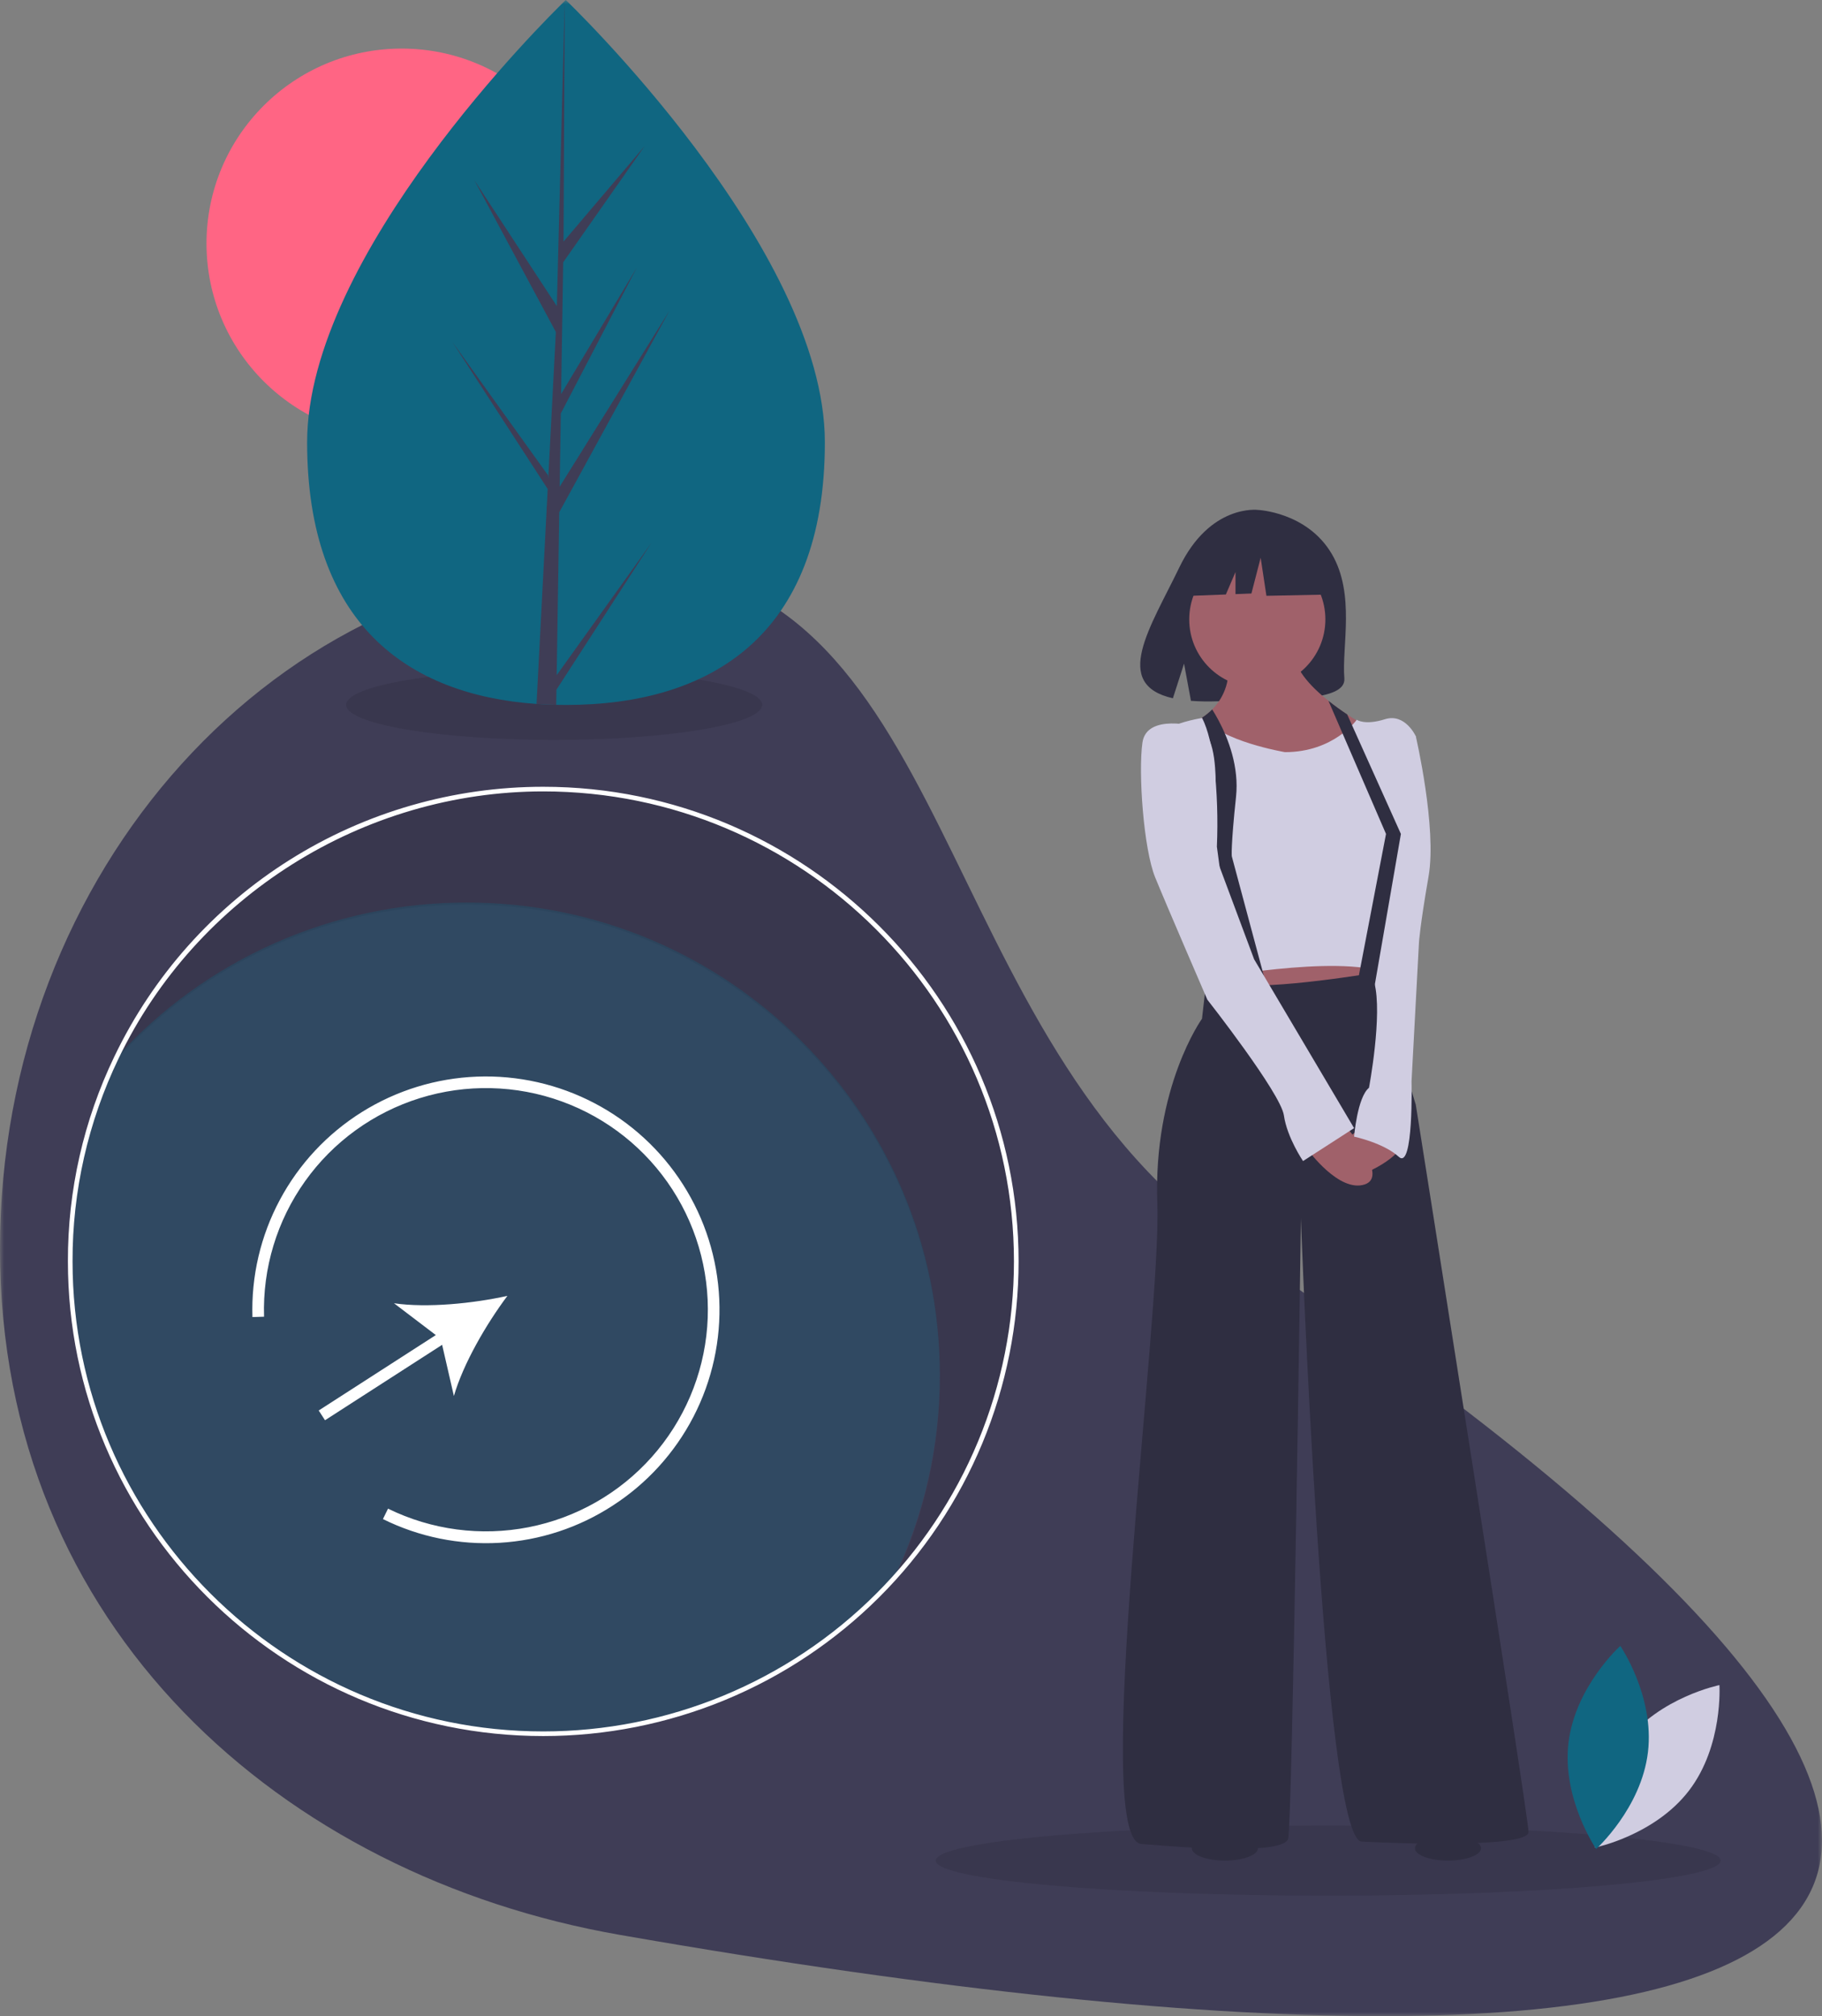 <svg width="216" height="239" viewBox="0 0 216 239" fill="none" xmlns="http://www.w3.org/2000/svg">
<rect x="0" y="0" width="216" height="239" fill="#808080" stroke="none"/>
<g clip-path="url(#clip0_228_437)">
<mask id="mask0_228_437" style="mask-type:luminance" maskUnits="userSpaceOnUse" x="0" y="0" width="216" height="239">
<path d="M216 0H0V239H216V0Z" fill="white"/>
</mask>
<g mask="url(#mask0_228_437)">
<path d="M146.927 148.065C264.701 226.746 226.424 256.065 73.463 229.362C33.497 222.385 0 192.964 0 148.065C0 103.166 32.891 66.768 73.463 66.768C114.036 66.768 109.553 123.097 146.927 148.065Z" fill="#3F3D56"/>
<path opacity="0.1" d="M157.456 224.716C183.153 224.716 203.983 222.855 203.983 220.56C203.983 218.264 183.153 216.403 157.456 216.403C131.76 216.403 110.93 218.264 110.93 220.56C110.93 222.855 131.76 224.716 157.456 224.716Z" fill="black"/>
<path opacity="0.1" d="M65.695 87.71C79.315 87.71 90.356 85.849 90.356 83.553C90.356 81.258 79.315 79.397 65.695 79.397C52.076 79.397 41.035 81.258 41.035 83.553C41.035 85.849 52.076 87.71 65.695 87.71Z" fill="black"/>
<path opacity="0.1" d="M64.403 93.786C53.822 93.784 43.456 96.77 34.503 102.401C25.55 108.031 18.375 116.076 13.806 125.605C19.058 119.813 25.468 115.185 32.622 112.02C39.777 108.855 47.517 107.225 55.342 107.233C86.312 107.233 111.419 132.302 111.419 163.224C111.432 171.59 109.559 179.851 105.939 187.396C115.314 177.105 120.5 163.688 120.48 149.777C120.48 118.855 95.373 93.786 64.403 93.786Z" fill="black"/>
<path opacity="0.3" d="M111.419 162.98C111.432 171.346 109.559 179.607 105.939 187.151C100.688 192.944 94.278 197.572 87.123 200.737C79.968 203.901 72.228 205.532 64.403 205.523C33.433 205.523 8.326 180.455 8.326 149.532C8.313 141.167 10.186 132.905 13.806 125.361C19.058 119.568 25.468 114.94 32.622 111.776C39.777 108.611 47.517 106.98 55.342 106.989C86.312 106.989 111.419 132.058 111.419 162.98Z" fill="#106681"/>
<path d="M64.403 205.798C33.33 205.798 8.05 180.558 8.05 149.532C8.028 141.124 9.911 132.82 13.558 125.242C18.149 115.666 25.359 107.582 34.356 101.924C43.353 96.265 53.77 93.264 64.403 93.266C95.476 93.266 120.755 118.507 120.755 149.532C120.756 156.922 119.299 164.238 116.467 171.065C113.635 177.892 109.484 184.095 104.251 189.32C99.018 194.545 92.806 198.689 85.969 201.516C79.132 204.344 71.803 205.799 64.403 205.798ZM64.403 93.816C43.052 93.816 23.289 106.245 14.055 125.48C10.443 132.984 8.579 141.207 8.601 149.532C8.601 180.254 33.634 205.248 64.403 205.248C71.731 205.249 78.987 203.808 85.758 201.008C92.528 198.208 98.68 194.104 103.862 188.931C109.043 183.757 113.154 177.615 115.958 170.855C118.762 164.095 120.205 156.849 120.204 149.532C120.204 118.81 95.172 93.816 64.403 93.816Z" fill="white"/>
<path d="M192.697 206.509C188.625 211.828 189.09 219.015 189.09 219.015C189.09 219.015 196.159 217.58 200.232 212.262C204.305 206.943 203.839 199.756 203.839 199.756C203.839 199.756 196.77 201.191 192.697 206.509Z" fill="#D0CDE1"/>
<path d="M195.366 207.704C194.576 214.352 189.226 219.184 189.226 219.184C189.226 219.184 185.157 213.236 185.947 206.588C186.738 199.939 192.088 195.108 192.088 195.108C192.088 195.108 196.157 201.056 195.366 207.704Z" fill="#106681"/>
<path d="M47.62 51.966C60.4 51.966 70.76 41.622 70.76 28.862C70.76 16.102 60.4 5.758 47.62 5.758C34.841 5.758 24.481 16.102 24.481 28.862C24.481 41.622 34.841 51.966 47.62 51.966Z" fill="#FF6584"/>
<path d="M97.788 52.418C97.799 75.496 84.063 83.559 67.114 83.567C66.721 83.568 66.329 83.563 65.939 83.555C65.153 83.538 64.376 83.503 63.607 83.449C48.31 82.375 36.421 73.91 36.41 52.448C36.4 30.237 64.816 2.194 66.948 0.12C66.948 0.12 66.949 0.12 66.951 0.119C67.032 0.04 67.074 0 67.074 0C67.074 0 97.777 29.342 97.788 52.418Z" fill="#106681"/>
<path d="M65.996 80.038L77.212 64.374L65.968 81.757L65.939 83.555C65.153 83.538 64.376 83.503 63.607 83.449L64.805 60.361L64.796 60.182L64.816 60.149L64.93 57.967L53.641 40.552L64.963 56.333L64.992 56.795L65.897 39.352L56.231 21.355L66.014 36.286L66.948 0.12L66.951 0L66.951 0.119L66.807 28.639L76.413 17.328L66.767 31.095L66.52 46.714L75.492 31.721L66.485 49.011L66.348 57.696L79.369 36.825L66.299 60.725L65.996 80.038Z" fill="#3F3D56"/>
<path d="M157.87 65.64C154.928 60.678 149.109 60.447 149.109 60.447C149.109 60.447 143.439 59.723 139.802 67.28C136.411 74.324 131.732 81.126 139.048 82.775L140.37 78.668L141.188 83.08C142.23 83.155 143.275 83.173 144.319 83.134C152.154 82.881 159.616 83.208 159.375 80.4C159.056 76.669 160.7 70.415 157.87 65.64Z" fill="#2F2E41"/>
<path d="M144.894 112.203L145.65 119.757L163.178 117.869L163.556 112.203H144.894Z" fill="#A0616A"/>
<path d="M143.002 116.358L142.498 120.764C142.498 120.764 136.698 128.822 137.202 142.671C137.706 156.521 129.258 218.088 135.31 218.591C141.363 219.095 152.207 219.85 152.712 217.962C153.216 216.073 154.225 144.434 154.225 144.434C154.225 144.434 156.873 218.051 161.412 218.303C165.952 218.555 181.21 219.058 181.21 217.17C181.21 215.281 167.843 130.962 167.843 130.962L165.7 123.912L163.556 115.225C163.556 115.225 150.19 117.491 146.533 116.609C142.876 115.728 143.002 116.358 143.002 116.358Z" fill="#2F2E41"/>
<path d="M149.055 81.483C153.512 81.483 157.125 77.875 157.125 73.425C157.125 68.974 153.512 65.367 149.055 65.367C144.598 65.367 140.985 68.974 140.985 73.425C140.985 77.875 144.598 81.483 149.055 81.483Z" fill="#A0616A"/>
<path d="M163.178 86.77L161.646 88.996L160.665 90.42L159.017 92.814L150.82 93.443C150.82 93.443 148.829 92.801 146.532 91.863C145.683 91.516 144.792 91.128 143.944 90.716C140.657 89.122 138.019 87.177 140.985 85.889C141.511 85.663 142.017 85.392 142.497 85.078C142.933 84.794 143.339 84.465 143.708 84.099C144.468 83.339 145.031 82.405 145.347 81.378C145.664 80.352 145.724 79.264 145.524 78.209L153.468 77.076C153.238 79.088 155.241 81.282 157.487 83.074C158.225 83.664 158.99 84.21 159.71 84.69C161.598 85.952 163.178 86.77 163.178 86.77Z" fill="#A0616A"/>
<path d="M152.333 89.162C152.333 89.162 144.579 87.841 142.813 85.071C142.813 85.071 135.184 86.015 135.815 90.044C136.445 94.073 142.75 116.106 142.75 116.106C142.75 116.106 158.512 113.084 164.313 115.35L167.843 87.274C167.843 87.274 166.582 84.504 164.187 85.26C161.791 86.015 160.845 85.323 160.845 85.323C160.845 85.323 158.134 89.162 152.333 89.162Z" fill="#D0CDE1"/>
<path d="M159.395 133.355C159.395 133.355 164.817 139.398 161.791 140.405C158.764 141.412 155.108 136.376 155.108 136.376L159.395 133.355Z" fill="#A0616A"/>
<path d="M161.16 133.858C161.16 133.858 156.747 136.88 158.386 138.894C160.025 140.909 165.7 137.132 165.7 136.376C165.7 135.621 161.16 133.858 161.16 133.858Z" fill="#A0616A"/>
<path d="M150.316 117.491L146.659 118.12L144.263 100.368C144.402 97.147 144.295 93.921 143.944 90.716C143.677 88.576 143.231 86.519 142.497 85.078C142.933 84.794 143.339 84.466 143.708 84.099C144.586 85.487 146.188 88.429 146.532 91.863C146.622 92.723 146.622 93.59 146.533 94.451C145.903 100.368 146.029 101.501 146.029 101.501L150.316 117.491Z" fill="#2F2E41"/>
<path d="M141.867 86.141C141.867 86.141 135.941 84.504 135.437 88.029C134.932 91.555 135.563 100.62 136.95 104.019C138.337 107.419 143.128 118.498 143.128 118.498C143.128 118.498 151.829 129.578 152.207 132.221C152.586 134.865 154.477 137.635 154.477 137.635L160.53 133.732L148.677 113.714L143.507 99.864C143.507 99.864 145.65 87.274 141.867 86.141Z" fill="#D0CDE1"/>
<path d="M165.069 86.644L167.843 87.274C167.843 87.274 170.365 98.102 169.357 103.893C168.348 109.685 168.222 111.699 168.222 111.699L167.339 128.193C167.339 128.193 167.591 138.768 165.826 137.132C164.061 135.495 160.53 134.74 160.53 134.74C160.53 134.74 160.908 130.081 162.295 128.948C162.295 128.948 163.934 120.261 162.926 116.484C161.917 112.706 165.069 86.644 165.069 86.644Z" fill="#D0CDE1"/>
<path d="M166.078 98.857L162.863 117.428L160.908 116.609L164.313 98.857L160.665 90.42L157.487 83.074C158.225 83.664 158.99 84.21 159.71 84.691L161.646 88.996L166.078 98.857Z" fill="#2F2E41"/>
<path d="M156.569 65.162L150.82 62.155L142.881 63.385L141.239 70.629L145.328 70.472L146.47 67.81V70.428L148.357 70.355L149.452 66.118L150.136 70.629L156.843 70.492L156.569 65.162Z" fill="#2F2E41"/>
<path d="M145.213 220.56C147.376 220.56 149.131 219.903 149.131 219.093C149.131 218.283 147.376 217.626 145.213 217.626C143.049 217.626 141.295 218.283 141.295 219.093C141.295 219.903 143.049 220.56 145.213 220.56Z" fill="#2F2E41"/>
<path d="M171.659 220.56C173.823 220.56 175.577 219.903 175.577 219.093C175.577 218.283 173.823 217.626 171.659 217.626C169.496 217.626 167.741 218.283 167.741 219.093C167.741 219.903 169.496 220.56 171.659 220.56Z" fill="#2F2E41"/>
<path d="M72.616 178.492C68.609 181.096 63.99 182.612 59.216 182.889C54.443 183.167 49.679 182.197 45.396 180.075L46.002 178.84C51.165 181.372 57.017 182.146 62.663 181.042C68.308 179.938 73.435 177.017 77.26 172.726C81.085 168.436 83.396 163.012 83.84 157.286C84.284 151.559 82.836 145.845 79.718 141.018C76.6 136.191 71.984 132.517 66.576 130.559C61.168 128.601 55.266 128.466 49.774 130.175C44.282 131.885 39.502 135.344 36.167 140.023C32.831 144.703 31.123 150.345 31.304 156.085L29.927 156.128C29.774 151.297 30.892 146.511 33.17 142.247C35.447 137.982 38.804 134.388 42.906 131.823C47.008 129.258 51.712 127.811 56.549 127.626C61.385 127.442 66.186 128.526 70.472 130.772C74.758 133.017 78.38 136.345 80.976 140.424C83.573 144.502 85.053 149.189 85.27 154.017C85.487 158.845 84.433 163.645 82.213 167.94C79.993 172.234 76.684 175.872 72.616 178.492Z" fill="white"/>
<path d="M60.154 153.616C56.08 154.517 50.658 155.065 46.708 154.492L51.667 158.263L37.783 167.204L38.53 168.36L52.414 159.419L53.81 165.487C54.916 161.657 57.653 156.952 60.154 153.616Z" fill="white"/>
</g>
</g>
<defs>
<clipPath id="clip0_228_437">
<rect width="216" height="239" fill="white"/>
</clipPath>
</defs>
</svg>
